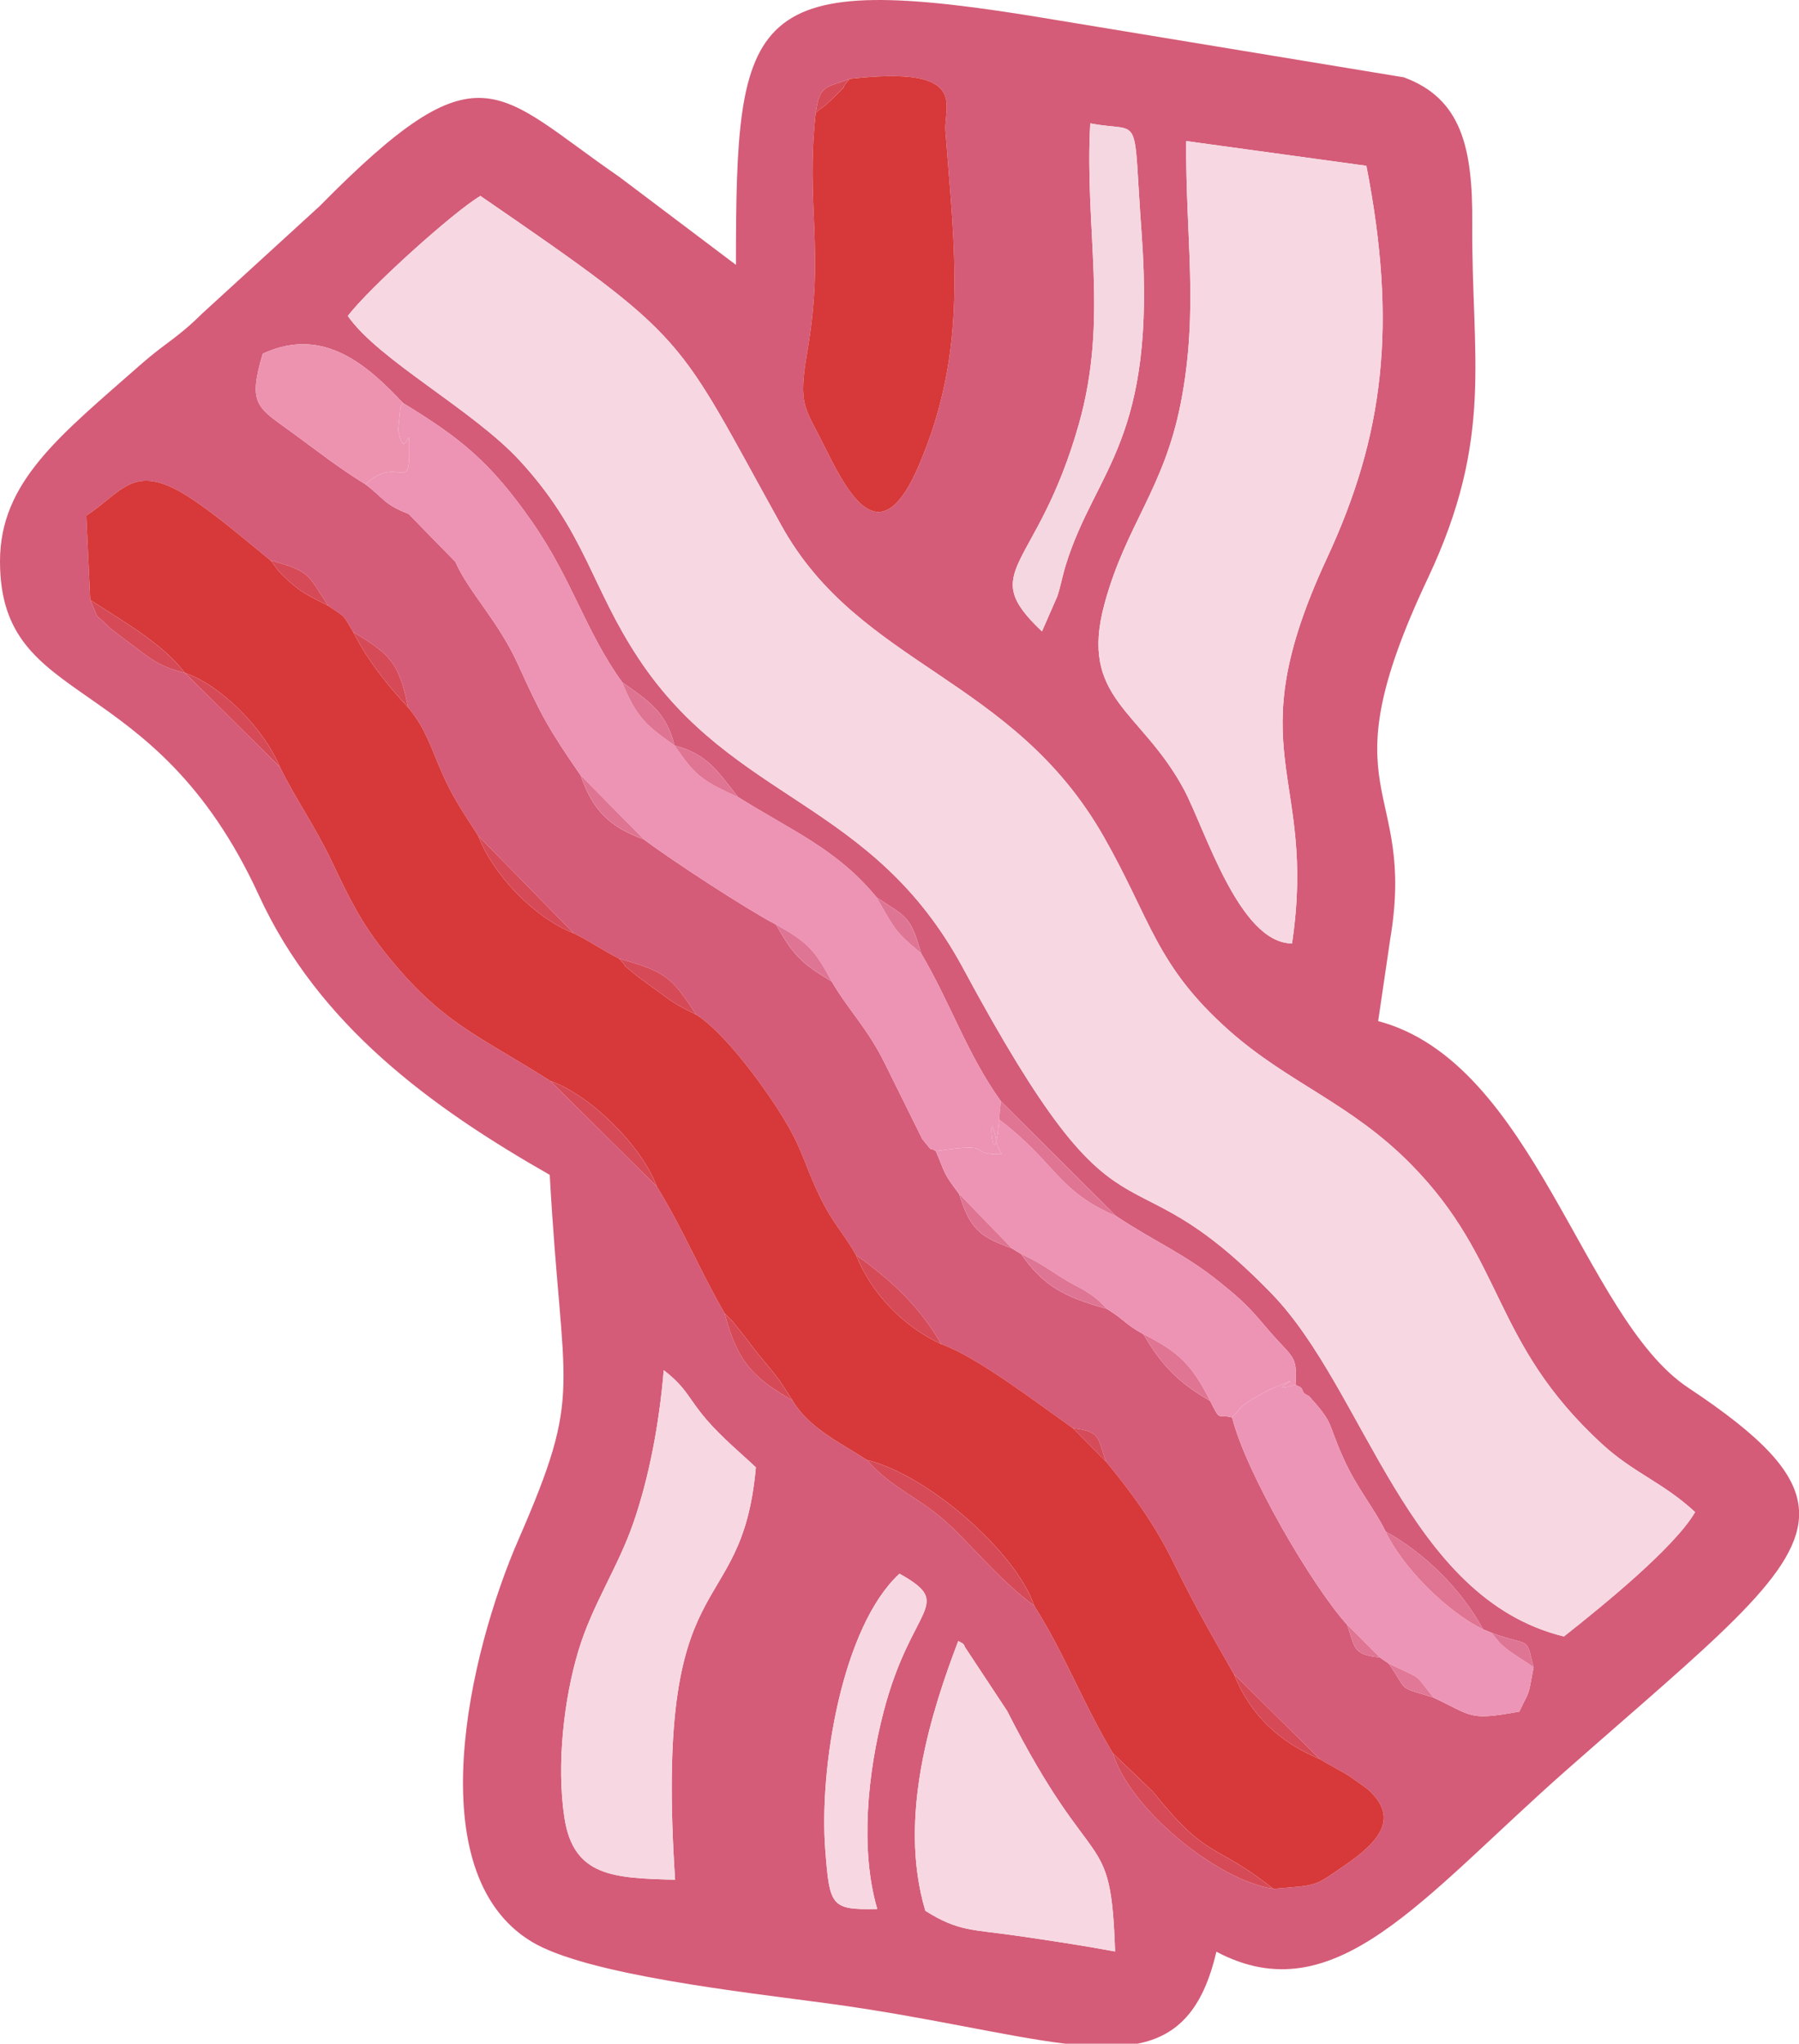 <?xml version="1.0" encoding="utf-8"?>
<!-- Generator: Adobe Illustrator 16.0.0, SVG Export Plug-In . SVG Version: 6.00 Build 0)  -->
<svg version="1.2" baseProfile="tiny" id="Layer_1" xmlns="http://www.w3.org/2000/svg" xmlns:xlink="http://www.w3.org/1999/xlink"
	 x="0px" y="0px" width="322.911px" height="366.774px" viewBox="0 0 322.911 366.774" xml:space="preserve">
<path fill-rule="evenodd" fill="#D45C78" d="M200.149,350.224c-0.764-23.062-3.708-12.297-19.385-43.187l-7.593-11.49
	c-0.178-0.715-0.747-0.733-1.163-1.051c-4.727,12.385-10.97,31.532-5.914,48.426c5.983,3.763,8.36,3.299,16.599,4.501
	C188.529,348.274,194.12,349.101,200.149,350.224 M191.23,366.774c-10.738-1.292-24.787-4.824-42.716-7.24
	c-15-2.022-43.294-5.116-53.126-11.091c-20.437-12.416-11.142-51.901-2.344-72.097c11.836-27.163,7.84-25.628,5.632-65.497
	c-21.336-12.164-41.514-26.888-52.205-50.167C27.51,119.404,0,127.719,0,100.74c0-14.315,10.765-22.548,25.241-35.305
	c4.499-3.965,6.483-4.646,11.03-9.151l21.087-19.277c28.966-29.378,31.479-20.628,53.823-5.249l20.918,15.774
	c0-45.981,1.885-53.288,56.883-44.04l63.003,10.386c10.33,3.802,12.378,12.597,12.277,26.251c-0.175,23.889,4.012,38.28-7.99,63.69
	c-18.654,39.485-1.938,36.325-6.751,64.806l-2.147,14.625c28.01,7.424,36.767,53.27,55.657,65.8
	c13.205,8.762,19.5,15.236,19.88,21.977v1.314c-0.609,10.705-15.809,22.477-41.754,45.341
	c-25.865,22.792-41.459,43.885-62.825,32.579c-2.44,10.472-7.012,15.101-14.159,16.514H191.23z M161.455,282.424
	c10.068,5.646,2.174,5.553-2.834,24.697c-2.915,11.146-4.263,24.897-1.16,35.477c-8.325,0.192-8.535-0.506-9.32-10.52
	C146.978,317.223,151.188,291.872,161.455,282.424 M135.673,263.337c-2.445-2.325-6.107-5.344-8.881-8.583
	c-3.372-3.938-3.454-5.597-7.649-8.848c-0.832,9.797-2.646,19.219-5.413,27.276c-2.813,8.187-7.409,14.727-9.934,23.16
	c-2.563,8.564-3.929,20.315-2.492,29.83c1.617,10.712,8.96,10.861,19.871,11.177C117.314,278.93,133.1,292.189,135.673,263.337
	 M33.191,120.754c-4.63-1.14-6.041-2.442-9.586-5.094c-0.698-0.523-3.608-2.681-4.12-3.197c-2.825-2.849-1.439-0.541-3.28-4.795
	l-0.716-15.13c6.512-4.26,8.482-9.585,18.086-3.545c4.8,3.018,10.384,7.862,14.985,11.58c7.159,1.97,6.583,2.41,10.362,8.144
	c3.14,2.16,2.468,1.332,4.473,4.689c6.505,4.005,8.167,5.266,9.886,13.589c3.049,3.649,3.979,6.926,5.963,11.513
	c1.946,4.501,4.089,7.595,6.577,11.461l17.156,17.527c3.088,1.512,4.743,2.806,8.189,4.575c8.516,2.312,9.485,3.48,13.806,10.033
	c5.027,3.123,12.649,13.361,16.35,19.746c2.858,4.93,3.187,7.406,5.751,12.729c2.375,4.938,4.204,6.529,6.564,10.633
	c6.304,4.515,11.448,9.256,15.305,16.018c6.399,2.272,16.581,10.11,23.64,15.084c5.064,0.555,4.423,1.811,5.937,5.986
	c4.742,5.765,8.723,11.215,12.153,18.196c4.082,8.31,6.99,13.265,10.804,19.95l15.499,15.296c1.503,0.956,3.837,2.12,5.19,2.989
	c0.173,0.109,3.168,2.225,3.373,2.409c5.898,5.294,1.673,9.639-4.294,13.719c-5.427,3.71-4.525,3.463-12.69,4.11
	c-10.22-1.522-25.812-14.46-28.793-24.317c-5.465-9.116-8.528-17.619-14.113-26.445c-5.851-4.447-9.235-8.627-14.421-13.763
	c-5.736-5.683-10.804-6.91-15.637-12.433c-4.936-3.213-10.312-5.669-13.338-10.656c-7.044-4.132-9.859-6.815-12.191-15.665
	c-4.687-8.146-7.16-14.547-12.159-22.743l-19.15-18.976c-13.121-8.33-19.498-10.293-29.631-23.007
	c-4.329-5.437-6.343-9.604-9.535-16.3c-3.14-6.592-6.245-10.77-9.342-16.996L33.191,120.754z M65.595,86.906
	c-4.575-2.767-8.974-6.23-13.059-9.208c-6.301-4.592-8.139-4.986-5.368-14.224c11.171-5.175,19.198,2.562,25.2,8.876
	c10.4,6.33,15.67,10.649,22.97,21.061c7.379,10.521,9.648,19.722,16.327,29.012c4.841,3.458,7.837,5.242,9.415,11.359
	c6.022,1.643,7.686,4.585,11.383,9.257c9.76,6.109,17.746,9.347,24.857,17.984c5.444,3.658,6.06,3.242,8.021,10.07
	c5.441,9.29,8.268,18.114,14.309,26.539l20.694,20.617c7.086,4.717,12.172,6.663,18.69,11.937c4.033,3.259,5.045,4.276,8.483,8.324
	c4.57,5.382,5.365,4.511,5.02,10.004c0.441,0.322,1.072,0.289,1.267,1.037c0.193,0.732,0.956,0.778,1.207,1.059
	c4.607,5.124,3.108,4.407,6.129,11.101c2.463,5.463,5.291,8.583,7.573,13.142c7.104,3.928,13.626,10.418,17.496,17.559l1.515,0.622
	c7.168,2.654,6.058,0.322,7.545,6.177c-1.085,5.85-0.612,3.812-2.559,7.962c-9.11,1.635-8.21,0.878-15.39-2.511
	c-6.795-2.133-4.389-0.878-8.057-6.118l-1.602-1.101c-4.995-0.505-4.373-1.779-5.866-5.866c-6.341-7.03-18.189-27.356-20.634-37.192
	c-2.722-0.721-1.983,0.966-3.946-2.973c-5.615-3.237-8.713-6.336-11.951-11.951c-3.527-1.978-3.038-2.331-6.579-4.567
	c-7.595-2.092-11.396-4.08-15.42-9.864l-1.63-0.992c-6.114-2.209-7.465-3.589-9.5-9.791c-2.93-3.902-2.333-3.393-4.152-7.664
	c-1.371-0.906-0.164,0.695-2.442-2.176l-6.624-13.375c-3.192-6.527-6.482-9.526-9.609-14.867c-5.534-3.37-6.821-4.603-10.022-10.239
	c-5.209-2.72-18.495-11.377-23.7-15.273c-6.207-2.245-9.195-5.24-11.373-11.522c-5.727-8.293-7.068-10.716-11.201-19.843
	c-3.541-7.816-8.973-13.169-11.268-18.459l-8.406-8.602C68.94,90.521,69.098,89.604,65.595,86.906 M152.508,14.156
	c-4.209,1.625-5.413,0.988-6.083,6.083c-1.857,16.737,1.645,24.383-1.504,42.756c-1.707,9.971-0.583,9.728,3.337,17.657
	c4.56,9.227,10.029,18.328,16.632,2.967c9.032-21.009,6.397-39.032,4.804-60.163C169.363,19.051,174.171,11.692,152.508,14.156
	 M189.786,107.009c0.679-2.113,0.893-3.625,1.564-5.766c5.359-17.113,16.278-22.266,13.567-59.291
	c-1.659-22.665,0.334-17.971-9.22-19.813c-1.054,19.169,3.341,34.876-2.026,53.895c-7.515,26.626-18.525,26.03-6.646,37.281
	L189.786,107.009z M304.261,271.368c-5.805-5.372-11.028-6.984-16.759-12.265c-19.912-18.349-17.171-32.828-34.251-50.163
	c-10.874-11.033-22.058-14.561-32.748-24.098c-13.045-11.643-13.869-19.698-22.341-34.606
	c-16.372-28.812-43.817-30.568-57.878-55.878c-19.23-34.613-15.908-32.99-54.051-59.191c-4.781,2.791-20.093,16.612-23.796,21.54
	c5.47,7.907,22.398,16.785,30.862,25.971c11.784,12.792,12.762,22.582,21.358,35.549c17.108,25.807,41.946,25.337,58.205,55.525
	c29.401,54.597,27.862,30.048,55.352,58.37c16.943,17.455,24.261,54.66,52.499,61.568
	C287.439,288.377,300.554,277.77,304.261,271.368 M212.919,25.318c-0.154,17.243,2.312,30.206-0.975,46.998
	c-3.034,15.493-9.823,21.843-13.684,36.03c-4.633,17.041,6.458,18.946,14.186,33.215c3.813,7.041,9.934,27.729,19.466,27.749
	c4.571-30.804-10.062-33.979,6.246-69.084c10.21-21.975,12.7-41.71,7.099-70.47L212.919,25.318z"/>
<path fill-rule="evenodd" fill="#F7D8E2" d="M304.262,271.368c-3.708,6.401-16.822,17.009-23.549,22.322
	c-28.237-6.908-35.556-44.113-52.499-61.568c-27.488-28.32-25.95-3.772-55.352-58.37c-16.259-30.188-41.097-29.718-58.205-55.525
	c-8.597-12.967-9.574-22.757-21.358-35.549c-8.465-9.186-25.393-18.064-30.862-25.971c3.703-4.928,19.015-18.749,23.795-21.54
	c38.144,26.201,34.822,24.578,54.051,59.191c14.062,25.31,41.507,27.066,57.878,55.878c8.474,14.909,9.297,22.963,22.342,34.607
	c10.69,9.536,21.873,13.063,32.748,24.096c17.08,17.336,14.339,31.815,34.251,50.164
	C293.231,264.385,298.456,265.996,304.262,271.368"/>
<path fill-rule="evenodd" fill="#D73839" d="M48.56,100.573c1.22,1.45,0.839,1.452,3.01,3.476c0.418,0.39,1.738,1.476,2.187,1.809
	c1.2,0.891,3.56,2.035,5.166,2.859c3.14,2.16,2.468,1.332,4.472,4.689c2.64,5.268,6.343,9.762,9.886,13.589
	c3.049,3.649,3.981,6.926,5.964,11.513c1.945,4.501,4.089,7.595,6.576,11.461c2.774,7.197,10.114,14.719,17.156,17.527
	c3.088,1.512,4.744,2.806,8.189,4.574c2.705,2.921-1.215-0.578,3.238,3.138c0.21,0.176,3.006,2.2,3.276,2.395
	c3.062,2.215,3.054,2.397,7.292,4.501c5.028,3.122,12.649,13.36,16.35,19.745c2.858,4.93,3.188,7.406,5.751,12.729
	c2.375,4.937,4.204,6.529,6.564,10.633c2.848,7.047,8.488,12.833,15.306,16.017c6.399,2.273,16.579,10.111,23.639,15.085
	l5.938,5.986c4.741,5.765,8.723,11.215,12.152,18.196c4.083,8.31,6.991,13.265,10.805,19.95c2.976,7.378,8.069,12.146,15.498,15.296
	c1.504,0.956,3.838,2.12,5.19,2.989c0.173,0.109,3.168,2.225,3.374,2.409c5.897,5.294,1.673,9.639-4.295,13.719
	c-5.427,3.71-4.525,3.463-12.69,4.111c-10.967-8.643-11.533-4.854-21.661-17.481l-7.132-6.837
	c-5.465-9.116-8.529-17.619-14.113-26.445c-3.232-9.608-19.035-23.512-30.059-26.194c-4.936-3.214-10.312-5.669-13.337-10.657
	c-2.739-4.421-3.274-4.826-5.914-8.044c-1.467-1.788-1.801-2.377-3.259-4.193c-2.705-3.368-1.112-1.42-3.019-3.428
	c-4.687-8.146-7.159-14.547-12.159-22.743c-2.691-7.24-11.846-16.382-19.149-18.976c-13.121-8.33-19.499-10.293-29.631-23.007
	c-4.33-5.437-6.343-9.604-9.535-16.3c-3.14-6.592-6.246-10.77-9.342-16.996c-2.77-6.743-10.436-14.629-17.052-16.913
	c-3.94-5.209-11.011-9.184-16.987-13.086l-0.715-15.13c6.512-4.261,8.481-9.585,18.086-3.545
	C38.375,92.011,43.96,96.854,48.56,100.573"/>
<path fill-rule="evenodd" fill="#F7D8E2" d="M245.257,29.756c5.603,28.76,3.112,48.495-7.099,70.47
	c-16.308,35.106-1.676,38.28-6.245,69.084c-9.533-0.02-15.652-20.708-19.466-27.748c-7.729-14.27-18.819-16.175-14.187-33.216
	c3.86-14.187,10.649-20.537,13.684-36.03c3.286-16.792,0.82-29.755,0.975-46.998L245.257,29.756z"/>
<path fill-rule="evenodd" fill="#ED93B4" d="M111.665,122.423c2.592,6.492,4.676,8.011,9.415,11.359
	c3.537,5.099,4.499,6.172,11.384,9.258c9.76,6.108,17.745,9.346,24.857,17.983c3.593,6.263,3.452,6.215,8.02,10.07
	c5.441,9.29,8.267,18.114,14.309,26.539l-0.318,3.273c-1.019,12.47-2.321-5.609-0.389,4.338c0.06,0.295,0.473,1.445,0.869,1.911
	c-6.993,0.05-0.396-2.279-11.827-0.574c-1.372-0.906-0.165,0.696-2.442-2.176l-6.625-13.374c-3.192-6.527-6.482-9.526-9.608-14.868
	c-3.101-5.743-4.323-7.051-10.023-10.239c-5.209-2.72-18.495-11.377-23.7-15.273l-11.372-11.522
	c-5.728-8.293-7.069-10.715-11.201-19.843c-3.541-7.816-8.974-13.169-11.269-18.458l-8.405-8.603
	c-4.399-1.703-4.241-2.62-7.745-5.318c5.664-5.151,7.742,1.205,7.862-5.185c0.147-7.83-0.624,2.138-1.992-4.521l0.366-3.53
	c0.02-0.663,0.176-1.012,0.538-1.32c10.399,6.33,15.669,10.649,22.97,21.061C102.717,103.932,104.985,113.133,111.665,122.423"/>
<path fill-rule="evenodd" fill="#D73839" d="M146.425,20.239c1.955-1.667,0.856-0.442,3.279-2.804
	c3.56-3.469,0.277-0.312,2.804-3.278c21.663-2.464,16.855,4.895,17.186,9.3c1.593,21.13,4.228,39.153-4.804,60.162
	c-6.603,15.362-12.072,6.261-16.632-2.967c-3.92-7.929-5.044-7.686-3.337-17.656C148.07,44.622,144.568,36.977,146.425,20.239"/>
<path fill-rule="evenodd" fill="#F7D8E2" d="M135.673,263.338c-2.572,28.851-18.359,15.591-14.497,74.011
	c-10.911-0.314-18.255-0.464-19.871-11.175c-1.437-9.516-0.072-21.268,2.492-29.831c2.524-8.435,7.12-14.975,9.933-23.16
	c2.767-8.057,4.581-17.479,5.413-27.276c4.195,3.25,4.278,4.91,7.65,8.849C129.565,257.993,133.228,261.013,135.673,263.338"/>
<path fill-rule="evenodd" fill="#F7D8E2" d="M200.148,350.223c-6.028-1.123-11.619-1.948-17.454-2.8
	c-8.239-1.203-10.616-0.739-16.6-4.501c-5.056-16.895,1.187-36.041,5.914-48.425c0.416,0.315,0.986,0.336,1.163,1.051l7.593,11.489
	C196.441,337.927,199.386,327.162,200.148,350.223"/>
<path fill-rule="evenodd" fill="#ED95B6" d="M248.713,274.851c3.052,6.471,11.032,14.421,17.496,17.56l1.516,0.621
	c1.453,1.707,0.93,1.452,2.994,3.114c0.766,0.618,3.688,2.432,4.551,3.064c-1.085,5.849-0.613,3.812-2.56,7.962
	c-9.109,1.633-8.211,0.877-15.39-2.512c-3.788-4.671-1.58-2.96-8.057-6.117l-1.602-1.102l-5.866-5.865
	c-6.341-7.03-18.189-27.356-20.634-37.192c2.434-2.668,0.6-1.104,3.196-3.001c0.434-0.319,3.032-1.786,3.474-1.975
	c9.196-3.904-2.28,1.127,4.705-0.896c0.441,0.323,1.072,0.291,1.268,1.039c0.192,0.732,0.955,0.777,1.206,1.057
	c4.607,5.125,3.108,4.408,6.129,11.102C243.604,267.173,246.432,270.294,248.713,274.851"/>
<path fill-rule="evenodd" fill="#ED94B5" d="M200.344,218.249c7.086,4.718,12.172,6.663,18.69,11.936
	c4.032,3.26,5.045,4.277,8.483,8.326c4.57,5.38,5.365,4.509,5.02,10.002c-6.985,2.022,4.492-3.01-4.705,0.896
	c-0.442,0.188-3.04,1.656-3.475,1.974c-2.595,1.898-0.762,0.334-3.195,3.001c-2.723-0.721-1.983,0.965-3.946-2.973
	c-3.298-6.438-5.489-8.688-11.951-11.95c-3.527-1.979-3.038-2.332-6.579-4.568c-1.289-1.229-1.328-1.523-3.401-2.903
	c-1.48-0.984-2.084-1.129-3.555-2.01c-3.915-2.338-4.011-2.802-8.464-4.95l-1.629-0.993l-9.501-9.79
	c-2.93-3.903-2.333-3.395-4.151-7.665c11.43-1.705,4.834,0.624,11.827,0.574c-0.396-0.466-0.811-1.616-0.868-1.911
	c-1.934-9.947-0.632,8.132,0.388-4.338C189.574,208.662,189.702,213.683,200.344,218.249"/>
<path fill-rule="evenodd" fill="#F5D7E1" d="M187.025,113.315c-11.879-11.251-0.869-10.655,6.646-37.281
	c5.368-19.019,0.973-34.726,2.025-53.895c9.556,1.842,7.562-2.851,9.222,19.813c2.711,37.025-8.209,42.178-13.568,59.291
	c-0.671,2.141-0.886,3.653-1.564,5.766L187.025,113.315z"/>
<path fill-rule="evenodd" fill="#F7D8E2" d="M157.461,342.597c-8.325,0.193-8.536-0.505-9.32-10.518
	c-1.164-14.857,3.047-40.207,13.314-49.655c10.067,5.646,2.173,5.552-2.835,24.697C155.707,318.266,154.358,332.018,157.461,342.597
	"/>
<path fill-rule="evenodd" fill="#ED93B0" d="M72.368,72.351c-0.362,0.308-0.518,0.657-0.537,1.32l-0.367,3.53
	c1.368,6.659,2.139-3.309,1.992,4.52c-0.119,6.391-2.197,0.035-7.862,5.186c-4.575-2.768-8.974-6.23-13.058-9.208
	c-6.302-4.592-8.139-4.986-5.368-14.224C58.339,58.299,66.365,66.036,72.368,72.351"/>
<path fill-rule="evenodd" fill="#D64A58" d="M185.647,288.206c-5.851-4.447-9.236-8.627-14.421-13.764
	c-5.736-5.681-10.805-6.909-15.637-12.431C166.612,264.693,182.414,278.598,185.647,288.206"/>
<path fill-rule="evenodd" fill="#D64A58" d="M228.554,338.97c-10.219-1.523-25.813-14.46-28.793-24.318l7.132,6.837
	C217.021,334.115,217.587,330.327,228.554,338.97"/>
<path fill-rule="evenodd" fill="#E07493" d="M266.209,292.41c-6.464-3.139-14.444-11.089-17.495-17.56
	C255.816,278.78,262.34,285.27,266.209,292.41"/>
<path fill-rule="evenodd" fill="#E07493" d="M200.344,218.249c-10.642-4.566-10.77-9.587-21.013-17.344l0.317-3.273L200.344,218.249
	z"/>
<path fill-rule="evenodd" fill="#D64A58" d="M168.942,241.228c-6.817-3.183-12.458-8.969-15.305-16.016
	C159.94,229.726,165.085,234.467,168.942,241.228"/>
<path fill-rule="evenodd" fill="#D64A58" d="M117.901,212.946l-19.15-18.976C106.054,196.563,115.21,205.707,117.901,212.946"/>
<path fill-rule="evenodd" fill="#D64A58" d="M33.191,120.754c-4.631-1.14-6.042-2.442-9.587-5.094
	c-0.697-0.523-3.608-2.681-4.119-3.197c-2.826-2.849-1.439-0.541-3.281-4.795C22.182,111.57,29.252,115.545,33.191,120.754"/>
<path fill-rule="evenodd" fill="#D64A58" d="M102.977,167.496c-7.043-2.808-14.382-10.33-17.156-17.527L102.977,167.496z"/>
<path fill-rule="evenodd" fill="#D64A58" d="M142.251,251.354c-7.045-4.132-9.86-6.814-12.191-15.664
	c1.906,2.009,0.314,0.061,3.018,3.428c1.459,1.815,1.792,2.406,3.259,4.192C138.978,246.528,139.513,246.933,142.251,251.354"/>
<path fill-rule="evenodd" fill="#D64A58" d="M50.244,137.667l-17.052-16.913C39.808,123.039,47.474,130.924,50.244,137.667"/>
<path fill-rule="evenodd" fill="#D64A58" d="M236.975,315.741c-7.428-3.15-12.523-7.918-15.498-15.297L236.975,315.741z"/>
<path fill-rule="evenodd" fill="#E07493" d="M217.216,251.41c-5.615-3.236-8.713-6.336-11.951-11.951
	C211.727,242.724,213.918,244.973,217.216,251.41"/>
<path fill-rule="evenodd" fill="#D64A58" d="M124.972,182.104c-4.239-2.104-4.23-2.286-7.292-4.501
	c-0.27-0.195-3.066-2.219-3.276-2.395c-4.453-3.716-0.533-0.216-3.238-3.137C119.683,174.383,120.651,175.551,124.972,182.104"/>
<path fill-rule="evenodd" fill="#D64A58" d="M73.281,126.995c-3.543-3.827-7.246-8.321-9.886-13.589
	C69.9,117.41,71.562,118.672,73.281,126.995"/>
<path fill-rule="evenodd" fill="#DF7595" d="M198.687,234.892c-7.596-2.091-11.396-4.08-15.42-9.864
	c4.452,2.149,4.548,2.613,8.464,4.952c1.469,0.879,2.074,1.025,3.554,2.008C197.358,233.368,197.397,233.662,198.687,234.892"/>
<path fill-rule="evenodd" fill="#DF7492" d="M121.08,133.782c-4.739-3.348-6.824-4.867-9.415-11.359
	C116.506,125.881,119.502,127.665,121.08,133.782"/>
<path fill-rule="evenodd" fill="#E07493" d="M132.463,143.04c-6.884-3.086-7.847-4.159-11.383-9.257
	C127.102,135.425,128.766,138.368,132.463,143.04"/>
<path fill-rule="evenodd" fill="#DF7595" d="M149.309,176.162c-5.534-3.37-6.822-4.603-10.022-10.239
	C144.986,169.111,146.208,170.42,149.309,176.162"/>
<path fill-rule="evenodd" fill="#D64A58" d="M58.922,108.717c-1.606-0.823-3.966-1.968-5.166-2.858
	c-0.449-0.334-1.768-1.42-2.187-1.81c-2.171-2.024-1.79-2.026-3.01-3.476C55.719,102.543,55.143,102.983,58.922,108.717"/>
<path fill-rule="evenodd" fill="#DF7492" d="M115.586,150.65c-6.206-2.245-9.195-5.24-11.372-11.522L115.586,150.65z"/>
<path fill-rule="evenodd" fill="#DF7595" d="M165.341,171.093c-4.568-3.855-4.427-3.807-8.02-10.07
	C162.765,164.681,163.379,164.265,165.341,171.093"/>
<path fill-rule="evenodd" fill="#DF7492" d="M181.637,224.035c-6.115-2.208-7.465-3.588-9.5-9.79L181.637,224.035z"/>
<path fill-rule="evenodd" fill="#DF7595" d="M275.27,299.21c-0.862-0.634-3.786-2.446-4.551-3.064
	c-2.065-1.662-1.54-1.407-2.995-3.114C274.893,295.687,273.78,293.354,275.27,299.21"/>
<path fill-rule="evenodd" fill="#E17897" d="M257.32,304.66c-6.796-2.134-4.388-0.878-8.057-6.117
	C255.74,301.7,253.532,299.99,257.32,304.66"/>
<path fill-rule="evenodd" fill="#D64A58" d="M146.425,20.239c0.669-5.094,1.874-4.457,6.083-6.082
	c-2.527,2.966,0.756-0.191-2.804,3.278C147.281,19.797,148.38,18.572,146.425,20.239"/>
<path fill-rule="evenodd" fill="#D54B5A" d="M198.52,262.3l-5.938-5.987C197.646,256.866,197.005,258.123,198.52,262.3"/>
<path fill-rule="evenodd" fill="#E07493" d="M247.662,297.441c-4.995-0.505-4.373-1.779-5.866-5.866L247.662,297.441z"/>
<path fill-rule="evenodd" fill="#E17897" d="M81.745,100.827l-8.406-8.603L81.745,100.827z"/>
</svg>
